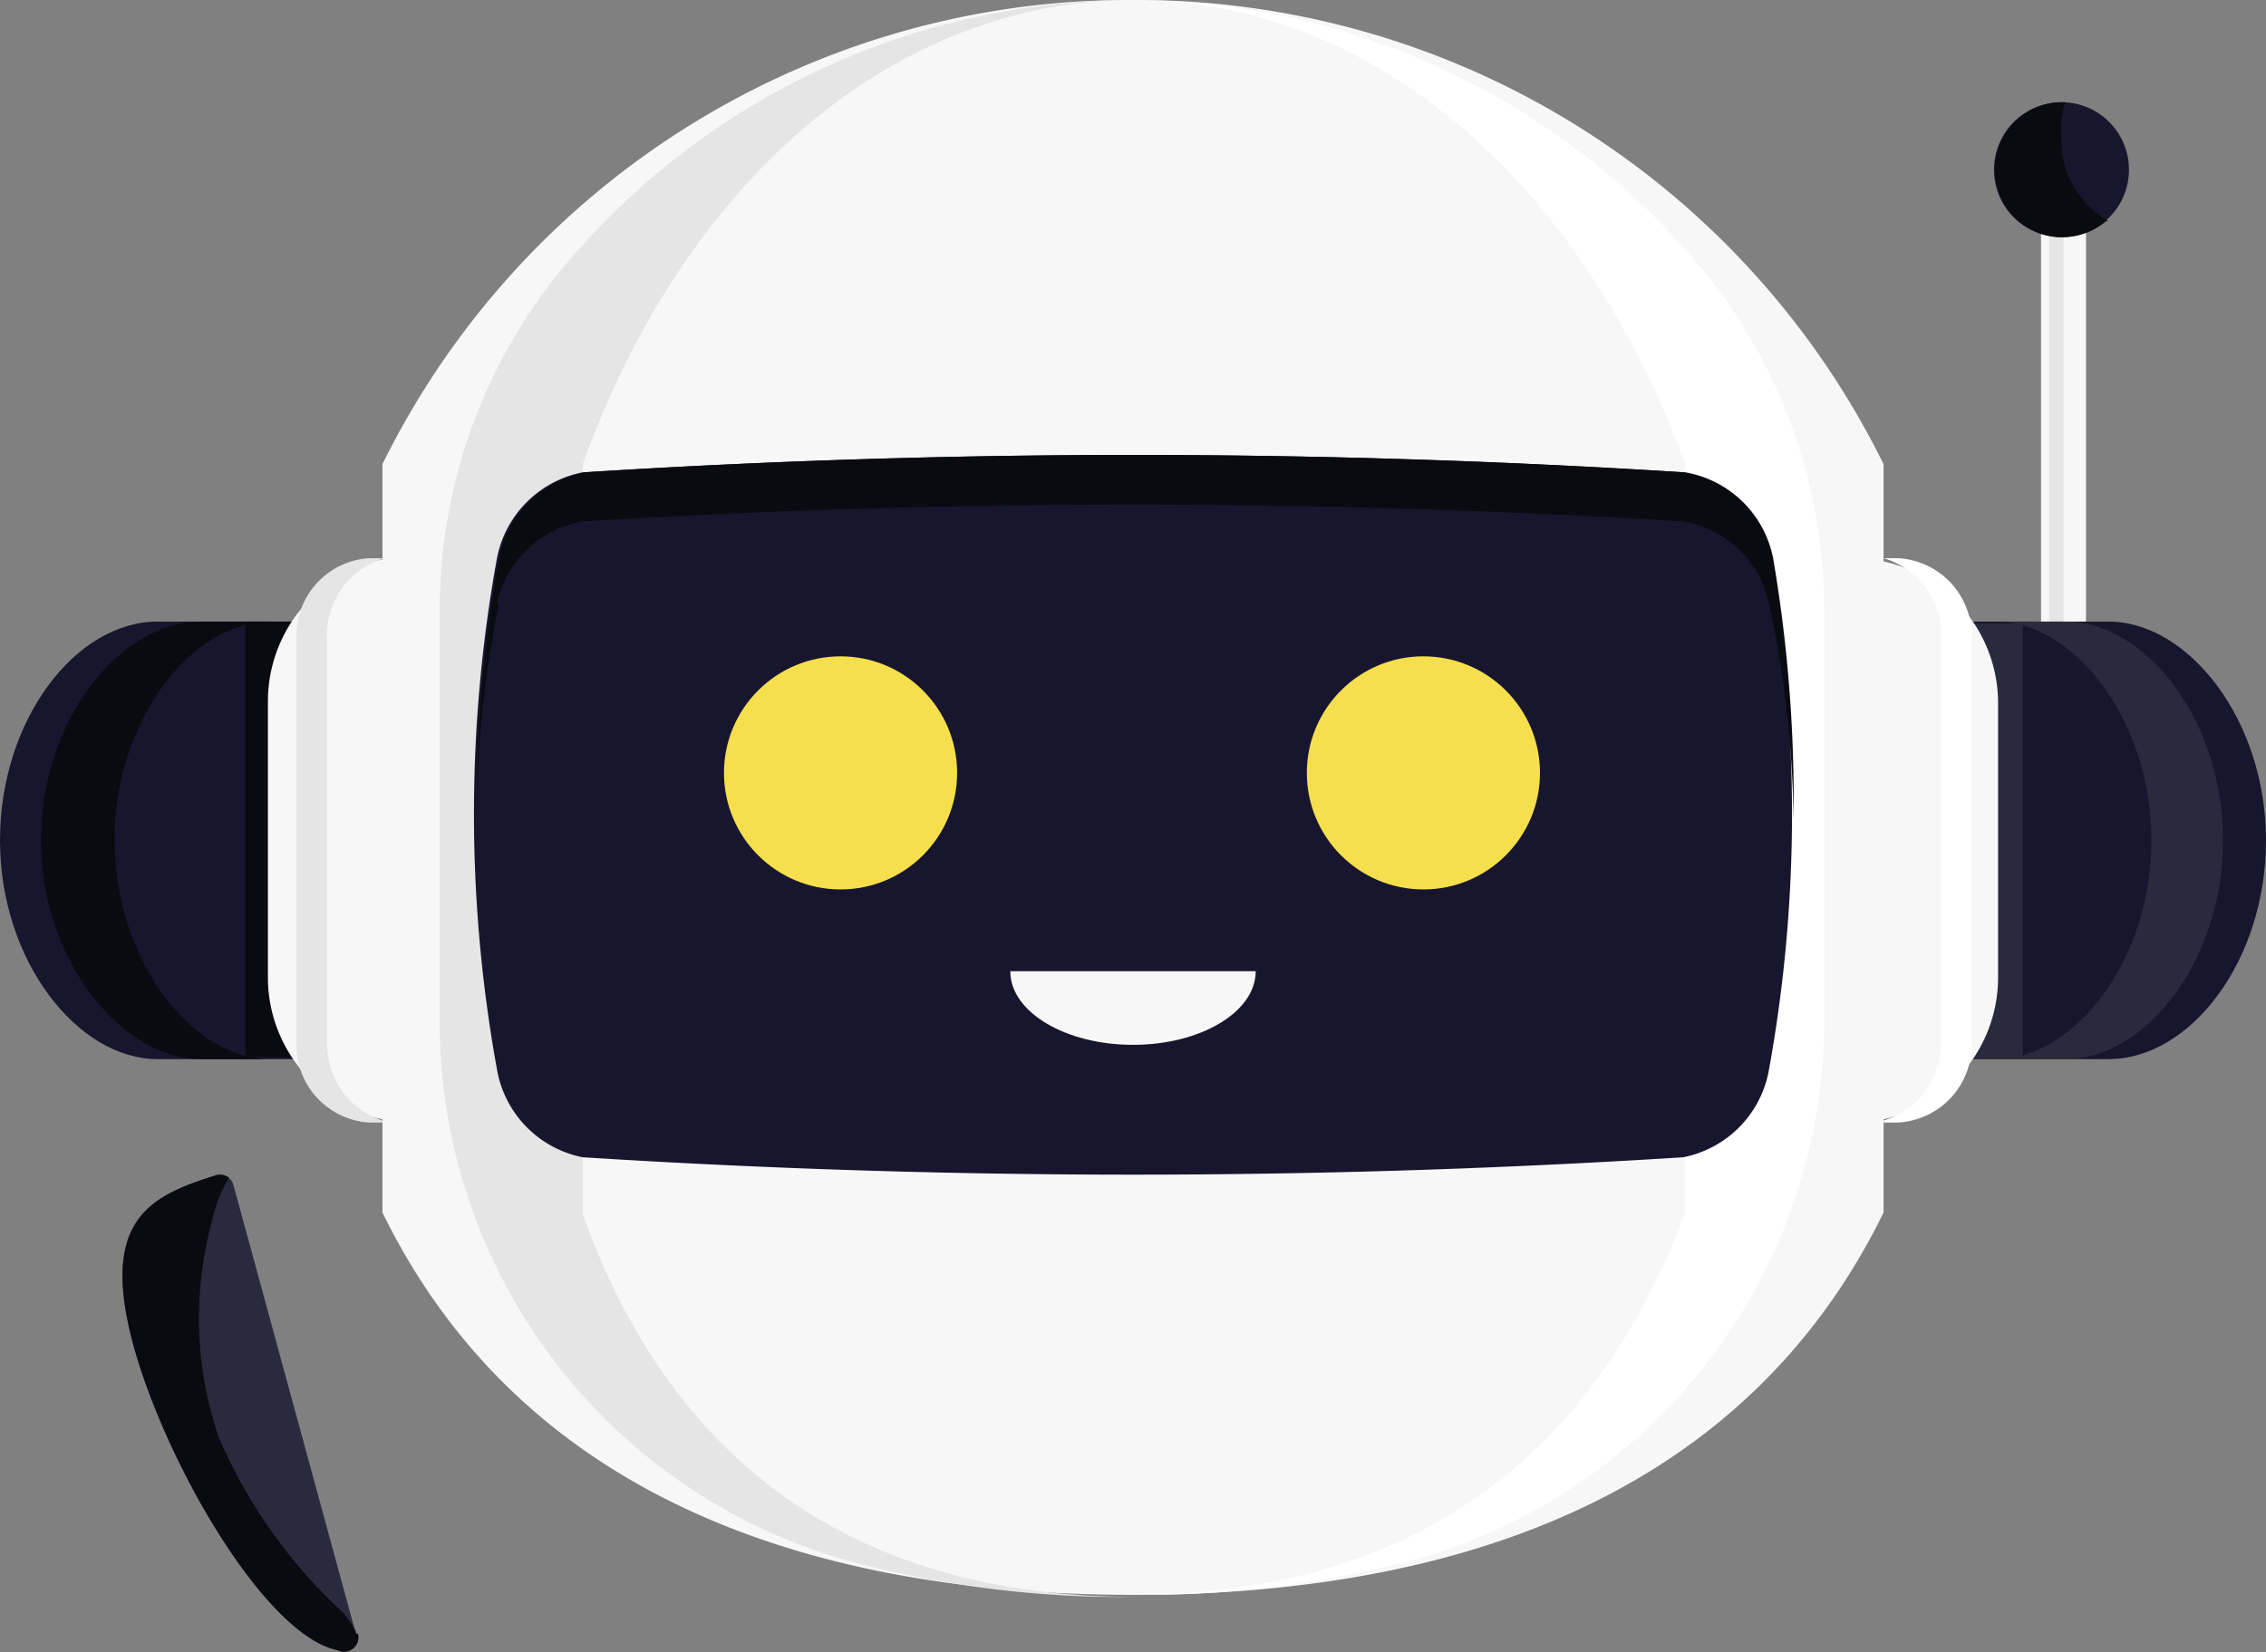 <svg xmlns="http://www.w3.org/2000/svg" viewBox="0 0 110.8 80.8">
  <rect x="0" y="0" width="110.8" height="80.8" fill="#808080" stroke="none"/>
  <g>
    <path fill="#f7f7f7" d="M99.8 10.5h2.2v20.6h-2.2z" data-name="Rectangle 119614"/>
    <path fill="#e5e5e5" d="M100.2 10.5h.7v20.6h-.7z" data-name="Rectangle 119615"/>
    <circle cx="3.3" cy="3.3" r="3.3" fill="#18162e" data-name="Ellipse 6990" transform="translate(97.5 5)"/>
    <path fill="#18162e" d="M103.1 30.4h-7.6v21.4h7.6c4 0 7.7-4.8 7.7-10.7s-3.8-10.7-7.7-10.7Z" data-name="Path 276887"/>
    <path fill="#18162e" d="M15.3 51.8V30.4H7.7c-4 0-7.7 4.8-7.7 10.7s3.8 10.7 7.7 10.7Z" data-name="Path 276888"/>
    <g data-name="Group 210047">
      <path fill="#0a0a11" d="M5.6 41.1c0-5.9 3.8-10.7 7.6-10.7H9.8C5.9 30.4 2 35.2 2 41.1S6 51.8 9.8 51.8h3.4C9.4 51.8 5.6 47 5.6 41Z" data-name="Path 276889"/>
      <path fill="#0a0a11" d="M12 30.4h2.3v21.3H12z" data-name="Rectangle 119616"/>
      <g fill="#2a2a3f" data-name="Group 210046">
        <path d="M105.2 41.1c0-5.9-3.8-10.7-7.6-10.7h3.4c3.9 0 7.7 4.8 7.7 10.7s-3.8 10.7-7.7 10.7h-3.4c3.8 0 7.6-4.8 7.6-10.7Z" data-name="Path 276890"/>
        <path d="M98.9 51.8h-2.4V30.5h2.4z" data-name="Rectangle 119617"/>
      </g>
    </g>
    <path fill="#f7f7f7" d="M20.1 27.3v27.6a7.1 7.1 0 0 1-7-7V34.3a7.1 7.1 0 0 1 7-7.1Z" data-name="Path 276891"/>
    <path fill="#e5e5e5" d="M18.7 54.8A3.9 3.9 0 0 1 16 51V31.3a3.9 3.9 0 0 1 2.8-4H18a3.8 3.8 0 0 0-3.5 4v19.6a3.8 3.8 0 0 0 3.5 4h.7Z" data-name="Path 276892"/>
    <path fill="#f7f7f7" d="M90.7 27.3a7.1 7.1 0 0 1 7 7v13.5a7.1 7.1 0 0 1-7 7.1Z" data-name="Path 276893"/>
    <path fill="#fff" d="M92.1 54.8a3.9 3.9 0 0 0 2.8-3.9V31.3a3.9 3.9 0 0 0-2.8-4h.7a3.8 3.8 0 0 1 3.6 4v19.6a3.8 3.8 0 0 1-3.6 4h-.7Z" data-name="Path 276894"/>
    <g data-name="Group 210050" transform="translate(18.7)">
      <path fill="#f7f7f7" d="M36.7 0A40.7 40.7 0 0 0 0 22.7v36.6C6.7 73 20.6 78 36.7 78s30-5 36.7-18.7V22.7A40.7 40.7 0 0 0 36.7 0Z" data-name="Path 276895"/>
      <g data-name="Group 210048">
        <path fill="#e5e5e5" d="M9.8 59.3V22.7C14.7 9 24.9 0 36.8 0A36.3 36.3 0 0 0 9.6 12.2 26.3 26.3 0 0 0 2.8 30v20.3a27.4 27.4 0 0 0 21 26.3 51.4 51.4 0 0 0 13 1.5c-11.9 0-22.1-5-27-18.7Z" data-name="Path 276896"/>
        <path fill="#fff" d="M36.7 0c11.8 0 22 9 27 22.7v36.6C58.6 73 48.4 78 36.6 78a51.4 51.4 0 0 0 13-1.5 27.4 27.4 0 0 0 20.9-26.2V29.9a26.3 26.3 0 0 0-6.8-17.7A36.3 36.3 0 0 0 36.7 0Z" data-name="Path 276897"/>
      </g>
      <path fill="#18162e" d="M67.8 52.3a5.3 5.3 0 0 1-4.2 4.3 426.2 426.2 0 0 1-53.8 0 5.3 5.3 0 0 1-4.2-4.3 70 70 0 0 1 0-25 5.3 5.3 0 0 1 4.2-4.2 426.3 426.3 0 0 1 53.8 0 5.3 5.3 0 0 1 4.2 4.2 70.1 70.1 0 0 1 0 25Z" data-name="Path 276898"/>
      <g fill="#0a0a11" data-name="Group 210049">
        <path d="M36.7 57.4h-3.1 3.1Z" data-name="Path 276899"/>
        <path d="M5.6 29.5a5.2 5.2 0 0 1 4.2-4 441.8 441.8 0 0 1 53.8 0 5.2 5.2 0 0 1 4.2 4A53.6 53.6 0 0 1 69 40.1a70.5 70.5 0 0 0-1-12.8 5.3 5.3 0 0 0-4.3-4.2 426.3 426.3 0 0 0-53.8 0 5.3 5.3 0 0 0-4.2 4.2 70.4 70.4 0 0 0-1.1 12.8 53.6 53.6 0 0 1 1.1-10.6Z" data-name="Path 276900"/>
        <path d="M36.7 57.4h3.1-3.1Z" data-name="Path 276901"/>
        <path d="M40.4 57.4h2.2Z" data-name="Path 276902"/>
        <path d="M28.5 57.4Z" data-name="Path 276903"/>
        <path d="M44.9 57.4Z" data-name="Path 276904"/>
        <path d="M33 57.4h-2.2Z" data-name="Path 276905"/>
      </g>
      <path fill="#f7f7f7" d="M42.7 47.5c0 2-2.7 3.6-6 3.6s-6-1.6-6-3.6Z" data-name="Path 276906"/>
      <circle cx="5.7" cy="5.7" r="5.7" fill="#f5df4d" data-name="Ellipse 6991" transform="translate(16.7 32.1)"/>
      <circle cx="5.7" cy="5.7" r="5.7" fill="#f5df4d" data-name="Ellipse 6992" transform="translate(45.2 32.1)"/>
    </g>
    <path fill="#0a0a11" d="M103.1 10.8a4.5 4.5 0 0 1-2.3-4.1A3.7 3.7 0 0 1 101 5h-.2a3.3 3.3 0 1 0 2.2 5.8Z" data-name="Path 276907"/>
    <g data-name="Group 210051">
      <path fill="#2a2a3f" d="m17.4 79.9-6-22a.7.7 0 0 0-.9-.4c-3.2 1-5.6 2.2-4 8.2 1.6 5.9 6.5 14.3 10 15a.7.7 0 0 0 1-.8Z" data-name="Path 276908"/>
      <path fill="#0a0a11" d="M17.4 79.9v-.1a4.2 4.2 0 0 0-.7-1 25.1 25.1 0 0 1-6-8.5 18 18 0 0 1-.3-10.7 6.4 6.4 0 0 1 .8-2 .7.7 0 0 0-.7-.1c-3.2 1-5.6 2.2-4 8.2 1.6 5.9 6.5 14.3 10 15a.7.7 0 0 0 1-.8Z" data-name="Path 276909"/>
    </g>
  </g>
</svg>